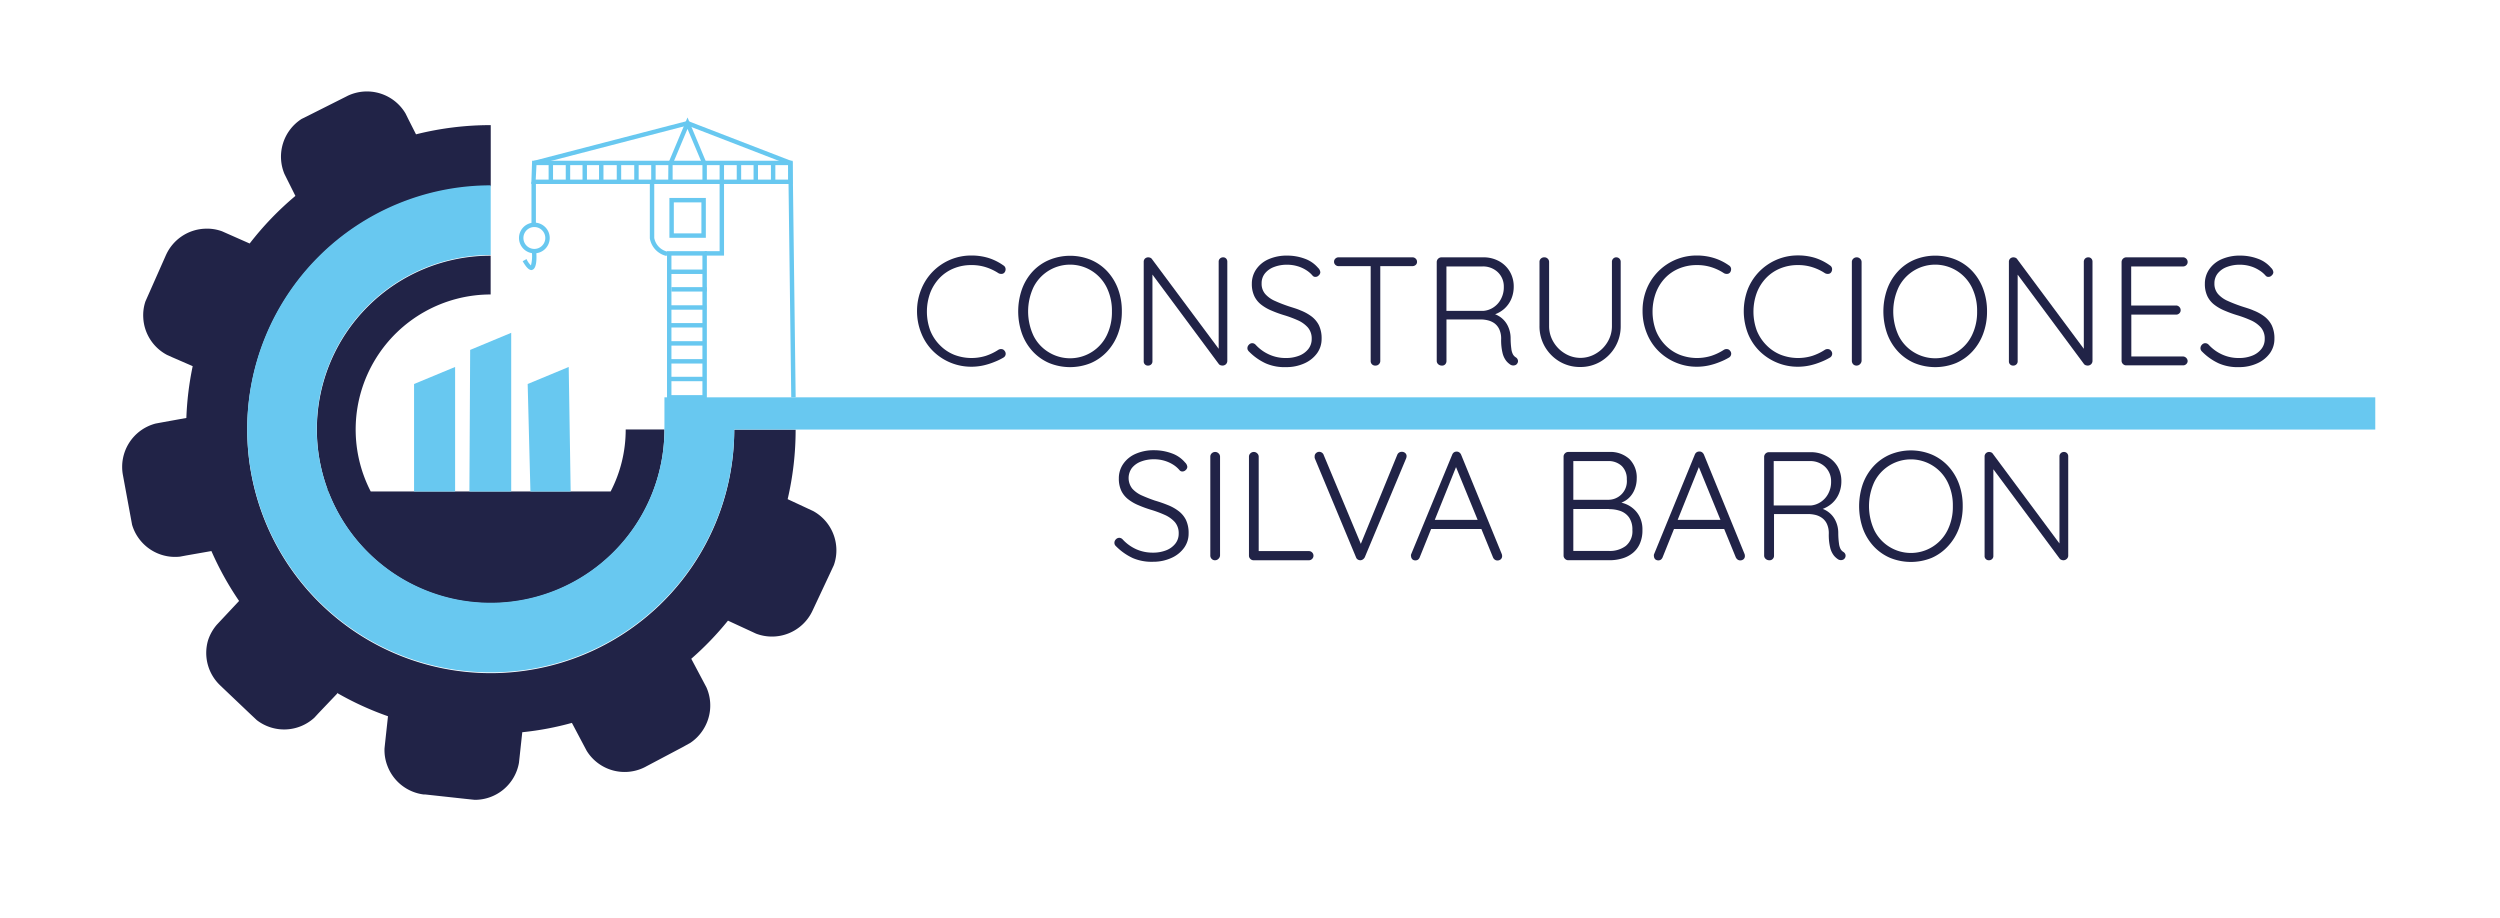 <svg xmlns="http://www.w3.org/2000/svg" viewBox="0 0 564.65 207.29"><defs><style>.cls-1{fill:#212347;}.cls-2{fill:#1d1d1b;}.cls-3{fill:#68c8f0;}.cls-4{fill:none;}</style></defs><g id="Capa_2" data-name="Capa 2"><g id="Logo_Completo" data-name="Logo Completo"><path class="cls-1" d="M150.07,97a39.25,39.25,0,1,1-39.25-39.25v8.76A30.5,30.5,0,0,0,83.73,111h54.19a30.29,30.29,0,0,0,3.4-14Z"/><path class="cls-1" d="M76.07,156.47a68.41,68.41,0,0,0,11.56,5.3l-.64,5.9L86.85,169a9.86,9.86,0,0,0,.66,4,10.11,10.11,0,0,0,8.18,6.44l.36,0,9.16,1,2,.21a10.11,10.11,0,0,0,10-8.36l.15-1.36.6-5.55a67,67,0,0,0,11.21-2.11l2.68,5.07,0,0,.66,1.24a10.08,10.08,0,0,0,13.13,3.69,1.19,1.19,0,0,0,.22-.12l8.26-4.37,1.8-1h0a10,10,0,0,0,2.64-2.59,10.12,10.12,0,0,0,1-9.93L159,154.2l-2.87-5.41a68.86,68.86,0,0,0,8.29-8.61l5,2.31,1.33.62a10.1,10.1,0,0,0,12.76-5.17l4-8.53v0l.83-1.79a9.87,9.87,0,0,0,.56-3.7,10.1,10.1,0,0,0-5.23-8.49l-1.22-.57-4.55-2.12a68.83,68.83,0,0,0,1.8-15.7H165.84a55,55,0,1,1-55-55V28.26a69.07,69.07,0,0,0-16.88,2.08L92.22,26.9l-.61-1.24a10.12,10.12,0,0,0-13.13-4l-.21.11L70,25.93l-1.89.94a10.13,10.13,0,0,0-3.87,12.41l.62,1.25,1.86,3.72A69.2,69.2,0,0,0,56.39,55l-4.91-2.17-1.33-.59a9.92,9.92,0,0,0-4-.58,10.09,10.09,0,0,0-8.6,5.81,1.11,1.11,0,0,0-.09.19l-3.79,8.56-.82,1.85a9.75,9.75,0,0,0-.49,3.71,10.08,10.08,0,0,0,5.4,8.4l1.16.52,4.6,2a69.3,69.3,0,0,0-1.43,11.7l-5.52,1h0l-1.41.26a10.11,10.11,0,0,0-7.39,11.68l1.69,9.17.37,2a10,10,0,0,0,1.69,3.32,10.12,10.12,0,0,0,9.15,3.89h0l1.38-.26,5.7-1A69.15,69.15,0,0,0,54,135.73L50,140h0l-1,1.07A10.25,10.25,0,0,0,47,144.59a10.1,10.1,0,0,0,2.7,10.18l.13.13,6.69,6.36L58,162.65a10.1,10.1,0,0,0,13-.55l.92-1,4.26-4.47"/><rect class="cls-2" x="73.78" y="110.52" width="0.37" height="1"/><polygon class="cls-3" points="93.52 111.01 93.52 86.73 102.79 82.88 102.79 111.01 93.52 111.01"/><polygon class="cls-3" points="106.02 111.01 106.19 79.03 115.46 75.17 115.46 111.01 106.02 111.01"/><polyline class="cls-3" points="150.07 97.02 150.07 89.74 151.15 89.74 159.42 89.74 178.69 89.74 179.21 89.74 179.23 89.74 536.48 89.74 536.48 97.02 179.59 97.02"/><polygon class="cls-3" points="119.8 111.01 119.18 86.73 128.45 82.88 128.89 111.02 119.8 111.01"/><path class="cls-3" d="M110.83,151.86a55,55,0,1,1,0-110V57.6a39.27,39.27,0,1,0,39.25,39.24h15.76A55,55,0,0,1,110.83,151.86Z"/><path class="cls-1" d="M226.62,59.94a1,1,0,0,1,.49.71,1.15,1.15,0,0,1-.21.86.85.85,0,0,1-.63.35,1.33,1.33,0,0,1-.73-.14,11.66,11.66,0,0,0-2.85-1.36,10.47,10.47,0,0,0-3.27-.49,10.34,10.34,0,0,0-4,.75,9.33,9.33,0,0,0-3.2,2.16,10.21,10.21,0,0,0-2.11,3.34,12.38,12.38,0,0,0,0,8.54A9.85,9.85,0,0,0,212.32,78a9.41,9.41,0,0,0,3.19,2.13,10.89,10.89,0,0,0,7.15.24A12.08,12.08,0,0,0,225.5,79a1.17,1.17,0,0,1,.75-.15.89.89,0,0,1,.65.4,1,1,0,0,1,.23.82,1,1,0,0,1-.47.68,13.73,13.73,0,0,1-2.07,1,15.31,15.31,0,0,1-2.51.79,12.67,12.67,0,0,1-2.66.29,12.26,12.26,0,0,1-8.62-3.47,11.8,11.8,0,0,1-2.68-4,13.25,13.25,0,0,1-1-5.13,13,13,0,0,1,1-5,12.11,12.11,0,0,1,11.31-7.52,13,13,0,0,1,3.85.56A12.13,12.13,0,0,1,226.62,59.94Z"/><path class="cls-1" d="M253.38,70.35a14.25,14.25,0,0,1-.86,5,12,12,0,0,1-2.42,4A11,11,0,0,1,246.38,82a12.47,12.47,0,0,1-9.4,0,11,11,0,0,1-3.72-2.62,11.88,11.88,0,0,1-2.43-4,15.23,15.23,0,0,1,0-10.09,11.84,11.84,0,0,1,2.43-4A10.84,10.84,0,0,1,237,58.7a12.34,12.34,0,0,1,9.4,0,10.84,10.84,0,0,1,3.72,2.62,12,12,0,0,1,2.42,4A14.31,14.31,0,0,1,253.38,70.35Zm-2.24,0a11.88,11.88,0,0,0-1.2-5.47,9.26,9.26,0,0,0-3.34-3.69,9.24,9.24,0,0,0-13.18,3.69,12.95,12.95,0,0,0,0,10.93,9.07,9.07,0,0,0,3.35,3.69,9.22,9.22,0,0,0,13.17-3.69A11.87,11.87,0,0,0,251.14,70.35Z"/><path class="cls-1" d="M276.22,58.12a.91.91,0,0,1,.72.28,1,1,0,0,1,.26.7V81.46a1.06,1.06,0,0,1-.33.82,1.12,1.12,0,0,1-.75.29,1.53,1.53,0,0,1-.45-.08.81.81,0,0,1-.39-.27l-15.58-21,.59-.31V81.63a.9.9,0,0,1-.27.66.94.94,0,0,1-.7.28.92.92,0,0,1-1-.94V59.17a1,1,0,0,1,.31-.79,1.1,1.1,0,0,1,.7-.26,1.38,1.38,0,0,1,.46.09.79.79,0,0,1,.38.29L275.6,79.25l-.35.63V59.1a.91.91,0,0,1,.29-.7A1,1,0,0,1,276.22,58.12Z"/><path class="cls-1" d="M290.51,82.92a10.64,10.64,0,0,1-4.61-.84,12.8,12.8,0,0,1-3.74-2.62,1.26,1.26,0,0,1-.29-.35.84.84,0,0,1-.13-.48,1.07,1.07,0,0,1,.34-.77,1,1,0,0,1,.75-.35,1.06,1.06,0,0,1,.76.35,9.31,9.31,0,0,0,3.1,2.23,8.92,8.92,0,0,0,3.72.77,8,8,0,0,0,3-.52,4.85,4.85,0,0,0,2.08-1.5,3.61,3.61,0,0,0,.77-2.28,3.82,3.82,0,0,0-.87-2.6,6.63,6.63,0,0,0-2.31-1.64,25.33,25.33,0,0,0-3.18-1.17,26.33,26.33,0,0,1-2.72-1,10,10,0,0,1-2.31-1.33,5.39,5.39,0,0,1-1.57-1.94,6.36,6.36,0,0,1-.56-2.79,5.69,5.69,0,0,1,1-3.28,6.55,6.55,0,0,1,2.78-2.26,10.07,10.07,0,0,1,4.17-.82,11.33,11.33,0,0,1,4,.7,7,7,0,0,1,3,2.06,1.56,1.56,0,0,1,.52,1,1,1,0,0,1-.35.7,1,1,0,0,1-.77.35.81.81,0,0,1-.59-.24A6.2,6.2,0,0,0,295,61a7.59,7.59,0,0,0-2-.89,8.28,8.28,0,0,0-2.29-.32,8.08,8.08,0,0,0-2.95.51,4.78,4.78,0,0,0-2.06,1.45,3.53,3.53,0,0,0-.75,2.27,3.49,3.49,0,0,0,.84,2.41,6.26,6.26,0,0,0,2.2,1.55c.9.41,1.87.79,2.9,1.14s2,.6,2.88,1a10.37,10.37,0,0,1,2.44,1.34,5.81,5.81,0,0,1,1.68,2,6.83,6.83,0,0,1,.61,3.07,5.49,5.49,0,0,1-1,3.22,7.05,7.05,0,0,1-2.78,2.27A9.86,9.86,0,0,1,290.51,82.92Z"/><path class="cls-1" d="M302.35,60.11a1,1,0,0,1-.73-.28.92.92,0,0,1-.31-.73.9.9,0,0,1,.31-.7,1,1,0,0,1,.73-.28H319a1,1,0,0,1,.73.28.94.94,0,0,1,.32.73.88.88,0,0,1-.32.72,1.11,1.11,0,0,1-.73.26Zm8.32,22.46a1,1,0,0,1-1.09-1V59.27h2.17V81.53a1,1,0,0,1-.31.73A1,1,0,0,1,310.67,82.57Z"/><path class="cls-1" d="M325.69,82.57a1.2,1.2,0,0,1-.86-.31,1,1,0,0,1-.33-.73V59.17a1.08,1.08,0,0,1,1.05-1.05H335a7.3,7.3,0,0,1,3.56.86A6.35,6.35,0,0,1,341,61.33a6.6,6.6,0,0,1,.89,3.39,7.08,7.08,0,0,1-.56,2.83,6.32,6.32,0,0,1-1.57,2.19,6.73,6.73,0,0,1-2.27,1.31l-1.23-.39a5.26,5.26,0,0,1,4.21,2.78,6.41,6.41,0,0,1,.72,3,18,18,0,0,0,.16,2.34,3.68,3.68,0,0,0,.36,1.25,1.93,1.93,0,0,0,.63.67,1,1,0,0,1,.47.59.85.85,0,0,1-.08.73.9.9,0,0,1-.41.41,1.25,1.25,0,0,1-.54.12,1.32,1.32,0,0,1-.56-.14,4.22,4.22,0,0,1-1-.87,4.68,4.68,0,0,1-.84-1.75,12.25,12.25,0,0,1-.33-3.22,5,5,0,0,0-.44-2.23A3.51,3.51,0,0,0,337.51,73a4.4,4.4,0,0,0-1.5-.66,6.69,6.69,0,0,0-1.55-.19h-8.14l.38-.49v9.89a1.06,1.06,0,0,1-.28.73A.92.92,0,0,1,325.69,82.57Zm.63-12.36h8.76a4.76,4.76,0,0,0,2.24-.79A5,5,0,0,0,339,67.55a5.58,5.58,0,0,0,.65-2.76,4.44,4.44,0,0,0-1.34-3.3,4.84,4.84,0,0,0-3.51-1.31h-8.35l.24-.49v11Z"/><path class="cls-1" d="M365,58.12a1,1,0,0,1,.77.3,1,1,0,0,1,.28.75V73.63a9.18,9.18,0,0,1-1.22,4.68,9.32,9.32,0,0,1-3.29,3.34,8.87,8.87,0,0,1-4.64,1.24,9,9,0,0,1-4.67-1.24,9.35,9.35,0,0,1-3.3-3.34,9.18,9.18,0,0,1-1.22-4.68V59.17a1,1,0,0,1,.3-.75,1.1,1.1,0,0,1,.82-.3,1,1,0,0,1,.73.3,1,1,0,0,1,.32.75V73.63a6.93,6.93,0,0,0,1,3.63,7.33,7.33,0,0,0,2.56,2.57,6.73,6.73,0,0,0,3.5,1,6.81,6.81,0,0,0,3.56-1,7.35,7.35,0,0,0,2.57-2.57,6.93,6.93,0,0,0,1-3.63V59.17a1,1,0,0,1,.28-.75A.94.94,0,0,1,365,58.12Z"/><path class="cls-1" d="M390.49,59.94a1,1,0,0,1,.49.71,1.25,1.25,0,0,1-.21.86.88.88,0,0,1-.63.35,1.36,1.36,0,0,1-.74-.14,11.43,11.43,0,0,0-2.84-1.36,10.51,10.51,0,0,0-3.27-.49,10.34,10.34,0,0,0-4,.75,9.24,9.24,0,0,0-3.2,2.16A10,10,0,0,0,374,66.12a12.45,12.45,0,0,0,0,8.54A10,10,0,0,0,376.18,78a9.45,9.45,0,0,0,3.2,2.13,10.86,10.86,0,0,0,7.14.24A12.15,12.15,0,0,0,389.37,79a1.15,1.15,0,0,1,.75-.15.91.91,0,0,1,.65.4.94.94,0,0,1,.22.82,1,1,0,0,1-.47.68,13.59,13.59,0,0,1-2.06,1,15.31,15.31,0,0,1-2.51.79,12.67,12.67,0,0,1-2.66.29,12.09,12.09,0,0,1-4.71-.91,12.31,12.31,0,0,1-3.92-2.56,11.77,11.77,0,0,1-2.67-4,13.25,13.25,0,0,1-1-5.13,13,13,0,0,1,.94-5,12.14,12.14,0,0,1,11.32-7.52,12.93,12.93,0,0,1,3.84.56A12.06,12.06,0,0,1,390.49,59.94Z"/><path class="cls-1" d="M413.3,59.94a1,1,0,0,1,.49.71,1.25,1.25,0,0,1-.21.86.86.86,0,0,1-.63.35,1.36,1.36,0,0,1-.74-.14,11.43,11.43,0,0,0-2.84-1.36,10.47,10.47,0,0,0-3.27-.49,10.34,10.34,0,0,0-4,.75,9.33,9.33,0,0,0-3.2,2.16,10,10,0,0,0-2.11,3.34,12.45,12.45,0,0,0,0,8.54A10,10,0,0,0,399,78a9.45,9.45,0,0,0,3.2,2.13,10.86,10.86,0,0,0,7.14.24A12.15,12.15,0,0,0,412.18,79a1.15,1.15,0,0,1,.75-.15.91.91,0,0,1,.65.4.94.94,0,0,1,.22.82,1,1,0,0,1-.47.68,13.59,13.59,0,0,1-2.06,1,15.31,15.31,0,0,1-2.51.79,12.67,12.67,0,0,1-2.66.29,12.09,12.09,0,0,1-4.71-.91,12.31,12.31,0,0,1-3.92-2.56,11.77,11.77,0,0,1-2.67-4,14,14,0,0,1,0-10.15,12.14,12.14,0,0,1,11.32-7.52,12.93,12.93,0,0,1,3.84.56A12.06,12.06,0,0,1,413.3,59.94Z"/><path class="cls-1" d="M420.46,81.49a1.15,1.15,0,0,1-.37.77,1.05,1.05,0,0,1-.75.31,1,1,0,0,1-.79-.31,1.12,1.12,0,0,1-.29-.77V59.2a1,1,0,0,1,.31-.76,1.1,1.1,0,0,1,.81-.32,1.06,1.06,0,0,1,.75.32,1,1,0,0,1,.33.76Z"/><path class="cls-1" d="M448.79,70.35a14.25,14.25,0,0,1-.86,5,12,12,0,0,1-2.42,4A11,11,0,0,1,441.79,82a12.47,12.47,0,0,1-9.4,0,11,11,0,0,1-3.72-2.62,11.88,11.88,0,0,1-2.43-4,15.23,15.23,0,0,1,0-10.09,11.84,11.84,0,0,1,2.43-4,10.84,10.84,0,0,1,3.72-2.62,12.34,12.34,0,0,1,9.4,0,10.84,10.84,0,0,1,3.72,2.62,12,12,0,0,1,2.42,4A14.31,14.31,0,0,1,448.79,70.35Zm-2.24,0a11.88,11.88,0,0,0-1.2-5.47A9.26,9.26,0,0,0,442,61.19a9.24,9.24,0,0,0-13.18,3.69,12.95,12.95,0,0,0,0,10.93,9.07,9.07,0,0,0,3.35,3.69,9.22,9.22,0,0,0,13.17-3.69A11.87,11.87,0,0,0,446.55,70.35Z"/><path class="cls-1" d="M471.63,58.12a.91.91,0,0,1,.72.28,1,1,0,0,1,.26.7V81.46a1.06,1.06,0,0,1-.33.82,1.12,1.12,0,0,1-.75.29,1.53,1.53,0,0,1-.45-.08.81.81,0,0,1-.39-.27l-15.58-21,.6-.31V81.63a.91.91,0,0,1-.28.66.94.94,0,0,1-.7.28.92.92,0,0,1-1-.94V59.17a1,1,0,0,1,.31-.79,1.1,1.1,0,0,1,.7-.26,1.38,1.38,0,0,1,.46.09.79.79,0,0,1,.38.29L471,79.25l-.35.63V59.1a1,1,0,0,1,.29-.7A1,1,0,0,1,471.63,58.12Z"/><path class="cls-1" d="M480.23,58.12h12.82a1,1,0,0,1,.73.3,1,1,0,0,1,.32.75.93.93,0,0,1-.32.73,1,1,0,0,1-.73.28H481l.35-.59V69.4L481,69h10.48a1,1,0,0,1,.73.31,1,1,0,0,1,.31.74.93.93,0,0,1-.31.73,1,1,0,0,1-.73.28H481.07l.31-.35V80.72l-.17-.21h11.84a1.1,1.1,0,0,1,1.05,1,.93.93,0,0,1-.32.73,1,1,0,0,1-.73.28H480.23a1,1,0,0,1-.74-.31,1,1,0,0,1-.31-.73V59.17a1.08,1.08,0,0,1,1.05-1.05Z"/><path class="cls-1" d="M505.76,82.92a10.67,10.67,0,0,1-4.61-.84,12.8,12.8,0,0,1-3.74-2.62,1.26,1.26,0,0,1-.29-.35.92.92,0,0,1-.12-.48,1.09,1.09,0,0,1,.33-.77,1,1,0,0,1,.75-.35,1.1,1.1,0,0,1,.77.35,9.27,9.27,0,0,0,3.09,2.23,8.92,8.92,0,0,0,3.72.77,7.92,7.92,0,0,0,3-.52,4.85,4.85,0,0,0,2.08-1.5,3.55,3.55,0,0,0,.77-2.28,3.82,3.82,0,0,0-.87-2.6,6.63,6.63,0,0,0-2.31-1.64,25.33,25.33,0,0,0-3.18-1.17,26.33,26.33,0,0,1-2.72-1,10,10,0,0,1-2.31-1.33,5.39,5.39,0,0,1-1.57-1.94,6.36,6.36,0,0,1-.56-2.79,5.69,5.69,0,0,1,1-3.28,6.55,6.55,0,0,1,2.78-2.26,10.07,10.07,0,0,1,4.17-.82,11.33,11.33,0,0,1,4,.7,6.9,6.9,0,0,1,3,2.06,1.56,1.56,0,0,1,.52,1,1,1,0,0,1-.35.7,1,1,0,0,1-.77.35.81.81,0,0,1-.59-.24A6.2,6.2,0,0,0,510.2,61a7.59,7.59,0,0,0-2-.89,8.28,8.28,0,0,0-2.29-.32,8.08,8.08,0,0,0-2.95.51,4.78,4.78,0,0,0-2.06,1.45,3.53,3.53,0,0,0-.75,2.27,3.49,3.49,0,0,0,.84,2.41,6.26,6.26,0,0,0,2.2,1.55c.91.41,1.87.79,2.9,1.14s2,.6,2.88,1a10.37,10.37,0,0,1,2.44,1.34,5.81,5.81,0,0,1,1.68,2,6.83,6.83,0,0,1,.61,3.07,5.49,5.49,0,0,1-1,3.22,7.05,7.05,0,0,1-2.78,2.27A9.79,9.79,0,0,1,505.76,82.92Z"/><path class="cls-1" d="M260.47,126.88a10.79,10.79,0,0,1-4.61-.83,13.06,13.06,0,0,1-3.74-2.62,1.46,1.46,0,0,1-.3-.35,1,1,0,0,1-.12-.49,1.09,1.09,0,0,1,.33-.77,1.06,1.06,0,0,1,.76-.35,1.07,1.07,0,0,1,.76.35,9.49,9.49,0,0,0,3.1,2.24,9.07,9.07,0,0,0,3.72.76,8,8,0,0,0,3-.52,4.85,4.85,0,0,0,2.08-1.5,3.58,3.58,0,0,0,.77-2.27,3.85,3.85,0,0,0-.87-2.61,6.72,6.72,0,0,0-2.31-1.64,25.33,25.33,0,0,0-3.18-1.17,26.33,26.33,0,0,1-2.72-1,9.82,9.82,0,0,1-2.31-1.33,5.44,5.44,0,0,1-1.57-1.93,6.41,6.41,0,0,1-.56-2.8,5.69,5.69,0,0,1,1-3.28,6.55,6.55,0,0,1,2.78-2.26,10,10,0,0,1,4.17-.82,11.51,11.51,0,0,1,4,.7,6.93,6.93,0,0,1,3,2.06,1.58,1.58,0,0,1,.52,1,1,1,0,0,1-.35.7,1.07,1.07,0,0,1-.77.34.81.81,0,0,1-.59-.24,6.2,6.2,0,0,0-1.5-1.31,7.93,7.93,0,0,0-2-.89,8.33,8.33,0,0,0-2.29-.32,8.08,8.08,0,0,0-2.95.51,4.78,4.78,0,0,0-2.06,1.45,3.86,3.86,0,0,0,.08,4.68,6.45,6.45,0,0,0,2.21,1.56c.9.4,1.87.78,2.89,1.13a29.65,29.65,0,0,1,2.89,1,10,10,0,0,1,2.44,1.35,5.69,5.69,0,0,1,1.68,2,6.84,6.84,0,0,1,.61,3.08,5.46,5.46,0,0,1-1,3.21,7,7,0,0,1-2.78,2.27A9.86,9.86,0,0,1,260.47,126.88Z"/><path class="cls-1" d="M275.56,125.45a1.09,1.09,0,0,1-.37.77,1.06,1.06,0,0,1-.75.32,1,1,0,0,1-.78-.32,1.06,1.06,0,0,1-.3-.77V103.17a1,1,0,0,1,.31-.77,1.1,1.1,0,0,1,.81-.32,1.06,1.06,0,0,1,.75.32,1,1,0,0,1,.33.77Z"/><path class="cls-1" d="M295.61,124.47a1,1,0,0,1,.74.3,1,1,0,0,1,.31.72,1,1,0,0,1-.31.75,1,1,0,0,1-.74.3H283.14a1,1,0,0,1-.75-.32,1,1,0,0,1-.3-.73V103.13a1,1,0,0,1,.32-.73,1.08,1.08,0,0,1,.8-.32,1.06,1.06,0,0,1,.75.32,1,1,0,0,1,.33.73v21.94l-.66-.6Z"/><path class="cls-1" d="M316.61,102.05a1.08,1.08,0,0,1,.78.28.91.91,0,0,1,.3.7,1.52,1.52,0,0,1-.11.52l-9.32,22.29a1.3,1.3,0,0,1-.46.52,1,1,0,0,1-.55.18,1.11,1.11,0,0,1-.6-.18.88.88,0,0,1-.38-.49L297,103.62a1.37,1.37,0,0,1-.07-.24,1.08,1.08,0,0,1,0-.32.9.9,0,0,1,.33-.73,1,1,0,0,1,.68-.28,1.07,1.07,0,0,1,1.05.77l8.73,20.89H307l8.59-21A1.07,1.07,0,0,1,316.61,102.05Z"/><path class="cls-1" d="M329.15,104.77l-8.49,21.1a1.14,1.14,0,0,1-.39.53,1,1,0,0,1-.55.17,1,1,0,0,1-.74-.26,1.13,1.13,0,0,1-.28-.65.93.93,0,0,1,0-.42L328,102.68a1.11,1.11,0,0,1,.44-.54A1.09,1.09,0,0,1,329,102a1,1,0,0,1,.61.19,1.27,1.27,0,0,1,.4.51l9.19,22.46a1.54,1.54,0,0,1,.07.42.94.94,0,0,1-.32.75,1.12,1.12,0,0,1-.73.26,1,1,0,0,1-.61-.19,1.19,1.19,0,0,1-.4-.51l-8.7-21.24Zm-6.47,14.71.88-2.06h10.83l.42,2.06Z"/><path class="cls-1" d="M363.42,102.08a6.37,6.37,0,0,1,4.59,1.59,5.87,5.87,0,0,1,1.66,4.42,6.47,6.47,0,0,1-.63,2.8,5.25,5.25,0,0,1-1.85,2.14,6,6,0,0,1-3,.93l-.14-.7a8.71,8.71,0,0,1,2.53.37,6.07,6.07,0,0,1,2.22,1.17,5.82,5.82,0,0,1,1.57,2,6.45,6.45,0,0,1,.59,2.91,7.28,7.28,0,0,1-.61,3.13,5.52,5.52,0,0,1-1.64,2.11,6.65,6.65,0,0,1-2.36,1.19,9.69,9.69,0,0,1-2.76.39h-9.39a1,1,0,0,1-.74-.32,1,1,0,0,1-.31-.73V103.13a1,1,0,0,1,.31-.73,1,1,0,0,1,.74-.32Zm-.28,2.06h-8.21l.42-.62v9.88l-.39-.52h8.18a4.19,4.19,0,0,0,4.29-4.61,4.06,4.06,0,0,0-1.12-3A4.33,4.33,0,0,0,363.14,104.14Zm.24,10.83h-8.21l.18-.21v10l-.21-.32h8.31a6,6,0,0,0,3.74-1.13,4.25,4.25,0,0,0,1.5-3.62,4.77,4.77,0,0,0-.73-2.79,4.06,4.06,0,0,0-2-1.5A7.56,7.56,0,0,0,363.38,115Z"/><path class="cls-1" d="M384,104.77l-8.48,21.1a1.29,1.29,0,0,1-.39.53,1.09,1.09,0,0,1-1.29-.09,1.07,1.07,0,0,1-.28-.65,1.06,1.06,0,0,1,0-.42l9.23-22.56a1.1,1.1,0,0,1,.43-.54,1.13,1.13,0,0,1,.61-.16,1,1,0,0,1,.62.19,1.36,1.36,0,0,1,.4.51l9.18,22.46a1.23,1.23,0,0,1,.07.42.93.93,0,0,1-.31.75,1.12,1.12,0,0,1-.73.26,1,1,0,0,1-.61-.19,1.29,1.29,0,0,1-.41-.51l-8.69-21.24Zm-6.46,14.71.87-2.06h10.83l.42,2.06Z"/><path class="cls-1" d="M399.64,126.54a1.2,1.2,0,0,1-.86-.32,1,1,0,0,1-.33-.73V103.13a1.08,1.08,0,0,1,1.05-1h9.43a7.3,7.3,0,0,1,3.56.86A6.37,6.37,0,0,1,415,105.3a6.55,6.55,0,0,1,.89,3.39,7.06,7.06,0,0,1-.56,2.82,6.11,6.11,0,0,1-1.57,2.19,6.73,6.73,0,0,1-2.27,1.31l-1.23-.39a5.26,5.26,0,0,1,4.21,2.78,6.29,6.29,0,0,1,.72,3,18,18,0,0,0,.16,2.34,3.68,3.68,0,0,0,.36,1.26,1.82,1.82,0,0,0,.63.66,1.06,1.06,0,0,1,.47.59,1,1,0,0,1-.49,1.14,1.25,1.25,0,0,1-.54.12,1.32,1.32,0,0,1-.56-.14,4.22,4.22,0,0,1-1-.87,4.68,4.68,0,0,1-.84-1.75,12.22,12.22,0,0,1-.33-3.21,5,5,0,0,0-.44-2.24,3.4,3.4,0,0,0-1.12-1.34,4.24,4.24,0,0,0-1.5-.67,7.28,7.28,0,0,0-1.55-.19h-8.14l.38-.49v9.89a1,1,0,0,1-.28.73A.93.93,0,0,1,399.64,126.54Zm.63-12.37H409a4.77,4.77,0,0,0,2.23-.79,5,5,0,0,0,1.69-1.87,5.56,5.56,0,0,0,.65-2.75,4.46,4.46,0,0,0-1.34-3.31,4.84,4.84,0,0,0-3.51-1.31h-8.35l.24-.48v11Z"/><path class="cls-1" d="M443.3,114.31a14.35,14.35,0,0,1-.85,5,11.94,11.94,0,0,1-2.43,4A11,11,0,0,1,436.3,126a12.47,12.47,0,0,1-9.4,0,11,11,0,0,1-3.72-2.62,11.94,11.94,0,0,1-2.43-4,15.43,15.43,0,0,1,0-10.1,11.94,11.94,0,0,1,2.43-4,11,11,0,0,1,3.72-2.62,12.34,12.34,0,0,1,9.4,0,11,11,0,0,1,3.72,2.62,11.94,11.94,0,0,1,2.43,4A14.35,14.35,0,0,1,443.3,114.31Zm-2.23,0a11.79,11.79,0,0,0-1.21-5.47,9.25,9.25,0,0,0-16.52,0,13,13,0,0,0,0,10.94,9.23,9.23,0,0,0,16.52,0A11.82,11.82,0,0,0,441.07,114.31Z"/><path class="cls-1" d="M466.15,102.08a.94.94,0,0,1,.71.28,1,1,0,0,1,.27.7v22.36a1,1,0,0,1-.34.82,1.08,1.08,0,0,1-.75.3,1.29,1.29,0,0,1-.45-.09.89.89,0,0,1-.38-.26l-15.58-21,.59-.31v20.71a.91.91,0,0,1-.28.67,1,1,0,0,1-.7.28.94.94,0,0,1-1-1V103.13a1,1,0,0,1,.32-.78,1,1,0,0,1,.7-.27,1.29,1.29,0,0,1,.45.09.76.76,0,0,1,.38.3l15.41,20.75-.35.63V103.06a.92.92,0,0,1,.3-.7A1,1,0,0,1,466.15,102.08Z"/><path class="cls-3" d="M159.65,90.24h-9V56.73h9Zm-8-1h7V57.73h-7Z"/><rect class="cls-3" x="151.15" y="85.1" width="8" height="1"/><rect class="cls-3" x="151.15" y="81.11" width="8" height="1"/><rect class="cls-3" x="151.15" y="77.06" width="8" height="1"/><rect class="cls-3" x="151.53" y="68.95" width="8" height="1"/><rect class="cls-3" x="151.63" y="64.85" width="8" height="1"/><rect class="cls-3" x="150.92" y="60.88" width="8" height="1"/><rect class="cls-3" x="151.39" y="72.97" width="7.7" height="1"/><polygon class="cls-3" points="163.53 57.73 159.15 57.73 159.15 56.73 162.53 56.73 162.53 40.98 163.53 40.98 163.53 57.73"/><path class="cls-3" d="M150.56,57.82a4.91,4.91,0,0,1-3.79-4V41.25h1v12.5a3.9,3.9,0,0,0,3,3.09Z"/><path class="cls-3" d="M179,41.56H120l.18-5.26H179Zm-58-1h57V37.3H121.17Z"/><rect class="cls-3" x="123.91" y="36.9" width="1" height="4.16"/><rect class="cls-3" x="127.78" y="37.01" width="1" height="4.16"/><rect class="cls-3" x="131.57" y="36.99" width="1" height="4.16"/><rect class="cls-3" x="135.3" y="36.99" width="1" height="4.16"/><rect class="cls-3" x="139.3" y="36.99" width="1" height="4.16"/><rect class="cls-3" x="143.25" y="36.99" width="1" height="4.16"/><rect class="cls-3" x="147.08" y="36.99" width="1" height="4.16"/><rect class="cls-3" x="162.53" y="36.99" width="1" height="4.16"/><rect class="cls-3" x="166.4" y="36.99" width="1" height="4.16"/><rect class="cls-3" x="170.2" y="36.99" width="1" height="4.16"/><rect class="cls-3" x="174.12" y="36.99" width="1" height="4.16"/><polygon class="cls-3" points="159.65 41.15 158.65 41.15 158.65 37.09 155.28 29.11 151.92 37.09 151.92 41.15 150.92 41.15 150.96 36.8 155.28 26.53 159.65 36.99 159.65 41.15"/><polygon class="cls-3" points="178.71 89.75 178.04 37.15 155.25 28.34 120.81 37.29 120.56 36.32 155.31 27.3 179.03 36.46 179.71 89.73 178.71 89.75"/><rect class="cls-3" x="120.04" y="41.06" width="1" height="10.1"/><path class="cls-3" d="M120.69,57.22a3.47,3.47,0,1,1,3.47-3.47A3.47,3.47,0,0,1,120.69,57.22Zm0-5.94a2.47,2.47,0,1,0,2.47,2.47A2.48,2.48,0,0,0,120.69,51.28Z"/><path class="cls-3" d="M120.05,61c-.74,0-1.41-1-2-2l.87-.49a4.58,4.58,0,0,0,1,1.44,8.5,8.5,0,0,0,.19-3.16l1-.08c.14,1.77.1,3.94-.9,4.24A.67.67,0,0,1,120.05,61Z"/><path class="cls-3" d="M159.42,53.71h-8.23v-9h8.23Zm-7.23-1h6.23v-7h-6.23Z"/><path class="cls-4" d="M564.65,207.29H0V0H564.65ZM1,206.29H563.65V1H1Z"/></g></g></svg>